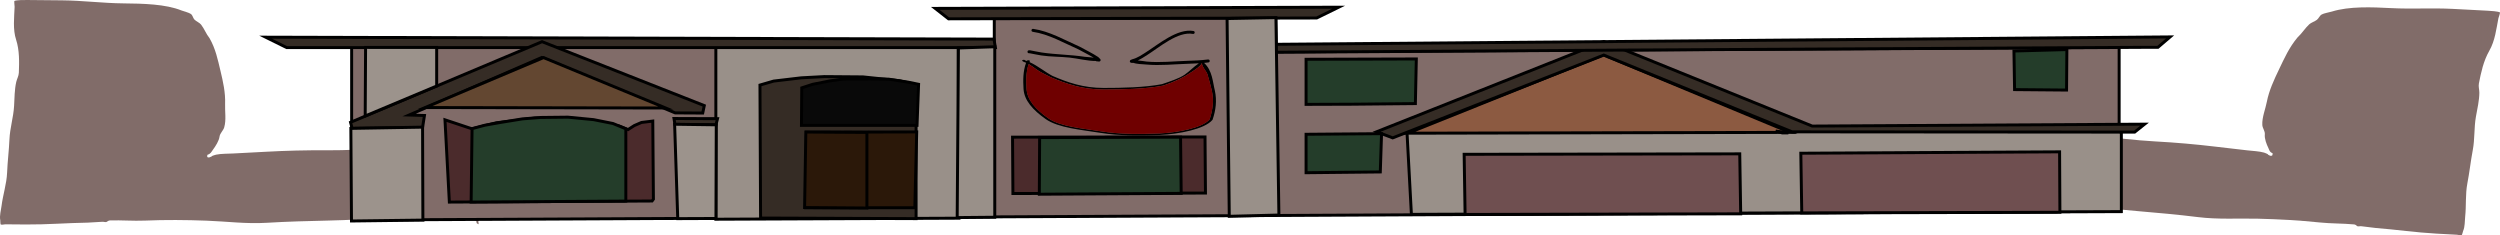 <svg version="1.1" xmlns="http://www.w3.org/2000/svg" xmlns:xlink="http://www.w3.org/1999/xlink" width="840.057" height="79.079" viewBox="0,0,840.057,79.079"><g transform="translate(90.809,-296.504)"><g data-paper-data="{&quot;isPaintingLayer&quot;:true}" fill-rule="nonzero" stroke-linejoin="miter" stroke-miterlimit="10" stroke-dasharray="" stroke-dashoffset="0" style="mix-blend-mode: normal"><path d="M580.533,363.417c-0.591,0.209 -2.1,0.848 -2.532,1.139c-0.309,0.209 -0.078,0.598 -0.469,0.761c-0.205,0.086 -0.461,0.182 -0.609,0.241c0.235,-0.582 0.425,-1.16 0.543,-1.766c0.721,-3.697 1.834,-7.429 1.482,-11.14c-0.189,-1.989 0.463,-3.885 0.651,-5.866c0.169,-1.795 -0.036,-3.562 0.314,-5.355c0.147,-0.754 0.16,-1.417 0.032,-2.17c-0.047,-0.277 -0.709,-0.606 -0.359,-0.812c0.35,-0.206 0.997,0.267 1.487,0.348c1.202,0.199 2.431,0.477 3.663,0.61c2.466,0.268 6.134,-0.131 8.233,0.632c6.914,0.436 13.46,1.644 20.309,2.183c6.729,0.53 13.403,1.438 20.08,1.799c6.895,0.373 13.623,0.965 20.387,1.771c3.538,0.422 7.059,0.83 10.605,1.233c1.699,0.193 4.07,0.301 5.599,0.748c0.467,0.136 0.924,0.366 1.383,0.592l-0.117,0.068l0.713,0.365c0.077,0.04 0.177,0.067 0.292,0.073c0.272,0.014 0.514,-0.094 0.543,-0.241l0.104,-0.535l-0.104,-0.006l0.094,-0.089c-1.038,-0.374 -1.116,-1.088 -1.421,-1.719c-0.659,-1.369 -1.372,-3.183 -1.212,-4.652c0.102,-1.071 -0.784,-2.056 -0.843,-3.119c-0.142,-2.553 1.035,-5.299 1.532,-7.846c0.737,-3.774 2.385,-7.318 4.152,-10.994c1.733,-3.604 3.302,-7.178 6.165,-10.609c1.524,-1.396 2.449,-3.017 3.913,-4.382c0.612,-0.571 1.865,-0.968 2.571,-1.51c0.668,-0.512 0.861,-1.373 1.655,-1.815c0.736,-0.41 2.451,-0.695 3.391,-0.968c5.791,-1.805 13.38,-1.5 19.935,-1.156c6.883,0.361 13.781,-0.104 20.716,0.259c3.875,0.203 7.754,0.408 11.629,0.611c1.031,0.054 3.544,0.203 4.186,0.582c0.14,0.083 -0.474,1.732 -0.516,1.949c-0.694,3.559 -1.116,7.55 -3.074,10.961c-1.956,3.427 -2.786,7.383 -3.479,10.939c-0.214,1.095 0.16,2.08 0.15,3.164c-0.025,2.615 -0.689,5.41 -1.153,8.019c-0.665,3.745 -0.342,7.476 -1.058,11.238c-0.706,3.716 -1.098,7.452 -1.818,11.171c-0.712,3.695 -0.334,7.5 -0.74,11.215c-0.17,1.558 -0.028,3.253 -0.685,4.775c-0.065,0.151 -0.332,1.356 -0.482,1.415c-0.45,0.176 -1.08,-0.124 -1.629,-0.153c-2.296,-0.122 -4.592,-0.246 -6.887,-0.372c-6.836,-0.373 -13.581,-1.362 -20.398,-1.895c-1.6,-0.195 -3.201,-0.39 -4.801,-0.585c-0.472,-0.057 -1.209,0.162 -1.447,-0.066c-0.235,-0.224 -0.539,-0.502 -1.008,-0.547c-3.809,-0.359 -7.77,-0.257 -11.57,-0.658c-6.881,-0.725 -13.667,-1.086 -20.677,-1.262c-6.797,-0.166 -13.467,0.304 -20.235,-0.542c-6.716,-0.84 -13.478,-1.426 -20.287,-2.014c-6.796,-0.586 -13.538,-1.33 -20.173,-2.31c-2.851,-0.421 -5.519,-1.256 -8.355,-1.635c-3.033,-0.405 -5.863,-0.104 -8.85,-0.26c0,0 -0.412,-0.058 -0.465,0.209c-0.007,0.036 -0.084,0.1 -0.074,0.128c-2.963,-0.32 -6.63,-0.981 -8.982,-0.149z" data-paper-data="{&quot;noHover&quot;:false,&quot;origItem&quot;:[&quot;Path&quot;,{&quot;applyMatrix&quot;:true,&quot;segments&quot;:[[[468.03134,200.77183],[0.30527,-3.04336],[0.05031,-0.0156]],[[468.20689,200.74722],[-0.06713,0],[0.5,0]],[[468.70689,201.24722],[0,0],[0,3.03472]],[[469.08608,210.19772],[0.45598,-3.13034],[-0.42648,2.92787]],[[466.87422,218.9193],[0.50263,-2.95078],[-1.16952,6.86586]],[[464.56311,239.65292],[0.42559,-6.9513],[-0.42643,6.96497]],[[462.80883,260.44035],[0.90268,-6.92056],[-0.90967,6.97415]],[[463.76772,280.88562],[-0.35206,-6.86907],[0.35432,7.08646]],[[463.4339,301.91889],[0.67356,-7.06328],[-0.37417,3.90028]],[[463.33467,313.68007],[0.29545,-3.90165],[-0.0364,0.48074]],[[462.42077,314.80108],[0.3921,-0.28052],[-0.39806,0.28478]],[[462.43932,316.26928],[0.06048,-0.48569],[-0.20514,1.64751]],[[461.82117,321.21147],[0.20655,-1.64733],[-0.32572,6.96162]],[[460.28729,342.0957],[0.0272,-6.94964],[-0.00913,2.33283]],[[460.26582,349.09418],[0.00222,-2.33285],[-0.00053,0.5578]],[[460.13969,350.76281],[-0.36922,-0.41811],[0.12307,0.13936]],[[462.8037,350.96968],[-0.28515,-0.03591],[2.87984,0.36272]],[[471.7022,350.71975],[-2.90002,0.13451],[6.91361,-0.32066]],[[492.51689,349.25845],[-6.90629,0.00867],[6.9497,-0.00549]],[[513.35113,348.89106],[-6.94441,0.01916],[7.03063,-0.01893]],[[534.23453,347.74818],[-6.9935,0.06622],[4.87343,-0.04615]],[[549.17486,347.33507],[-4.84082,0.48781],[2.00749,-0.20229]],[[555.01119,346.56456],[-2.04692,0],[6.64691,0]],[[575.5787,347.92158],[-6.53074,-1.29493],[6.5023,1.30046]],[[596.15164,348.86694],[-6.65171,0],[0.40588,0]],[[599.80714,349.00455],[-0.13976,0.15721],[0.64049,-0.72044]],[[600.47742,344.68083],[0,1.04801],[0,-3.93809]],[[600.47742,332.86656],[0,3.93809],[0,-7.04769]],[[598.94266,311.98485],[0.00043,6.99458],[-0.0004,-6.66111]],[[594.86514,292.16883],[3.90167,5.47056],[-0.59593,-0.89241]],[[592.74438,288.94959],[0.82995,0.65964],[-0.89558,-0.71179]],[[589.22482,287.64095],[1.0118,0.57121],[-1.07109,-0.60469]],[[586.1808,285.35179],[1.11527,0.50361],[-2.66735,-1.20447]],[[577.78922,282.30441],[2.73005,1.2592],[-6.62657,-2.20678]],[[557.56094,278.18823],[6.83587,1.03575],[-6.97258,-1.05646]],[[536.80167,276.19081],[7.05463,0],[-4.76109,0]],[[522.0666,276.18621],[4.70977,-0.64353],[-1.9622,0.26811]],[[516.37174,277.63991],[1.99125,-0.10792],[-2.7344,0.12834]],[[507.87802,279.76756],[2.46916,-0.9318],[-1.13885,0.42977]],[[504.92409,281.48835],[0.5915,-1.11745],[0,0]],[504.66123,281.45698],[504.66123,281.56303],[[503.66123,281.56303],[0,0],[-0.27614,0]],[[503.16123,281.06303],[0,0.27614],[0,-0.11626]],[[503.26746,280.75486],[-0.06655,0.08492],[0,0]],[503.87355,279.96534],[[504.01042,280.07041],[0,0],[0.3735,-0.50602]],[[504.97011,278.56137],[-0.20703,0.49629],[0.6783,-1.62603]],[[505.80868,272.7723],[-0.19283,1.74739],[0.40234,-3.64588]],[[507.0629,261.84107],[-0.43703,3.64189],[0.83545,-6.96212]],[[508.37943,240.9616],[-0.02069,7.00886],[0.02003,-6.78644]],[[509.77184,220.40407],[-0.32726,6.87253],[0.33309,-6.99482]],[[511.849,199.5447],[-0.13682,7.03998],[1.20865,-2.26119]],[[512.22209,191.13859],[-0.25616,2.5332],[0.12797,-1.26552]],[[512.99693,187.33386],[-0.25205,1.24796],[0.10265,-0.50827]],[[513.51719,185.86785],[0.41469,0.3113],[-0.41496,-0.31151]],[[512.05015,186.38831],[0.5088,-0.10176],[-1.38213,0.27643]],[[508.03345,186.78175],[1.4099,0],[-3.35322,0]],[[498.09923,187.51495],[3.33709,-0.18183],[-3.68398,0.20073]],[[487.18731,188.00965],[3.66102,-0.58011],[-6.83186,1.08254]],[[466.43943,188.7004],[6.91015,0],[-1.13113,0]],[[463.12097,188.49963],[1.0993,0.12191],[0.12274,0.13668]],[[463.56163,188.988],[-0.1785,-0.18934],[0.34065,0.36133]],[[465.01619,189.31],[-0.41676,-0.27003],[0.5817,0.3769]],[[467.43343,191.7101],[-0.44393,-0.55318],[1.76743,2.20238]]],&quot;closed&quot;:true}]}" fill="#816c69" stroke="none" stroke-width="0.5" stroke-linecap="butt"/><path d="M58,369.116c0.016,-0.027 -0.045,-0.095 -0.044,-0.131c0.01,-0.269 -0.413,-0.237 -0.413,-0.237c-3.001,-0.029 -5.741,-0.503 -8.846,-0.288c-2.904,0.201 -5.746,0.866 -8.674,1.108c-6.814,0.564 -13.68,0.886 -20.563,1.049c-6.897,0.163 -13.745,0.328 -20.608,0.748c-6.916,0.423 -13.429,-0.456 -20.215,-0.71c-7.001,-0.258 -13.822,-0.318 -20.821,-0.023c-3.865,0.164 -7.774,-0.182 -11.639,-0.06c-0.476,0.015 -0.842,0.272 -1.128,0.481c-0.29,0.211 -0.971,-0.052 -1.452,-0.024c-1.634,0.095 -3.269,0.189 -4.902,0.285c-6.891,0.109 -13.817,0.675 -20.691,0.623c-2.307,-0.017 -4.616,-0.035 -6.923,-0.056c-0.552,-0.005 -1.247,0.254 -1.653,0.052c-0.135,-0.067 -0.121,-1.281 -0.15,-1.435c-0.299,-1.552 0.236,-3.225 0.428,-4.783c0.459,-3.714 1.718,-7.468 1.869,-11.181c0.148,-3.736 0.627,-7.47 0.789,-11.203c0.163,-3.78 1.35,-7.464 1.559,-11.223c0.146,-2.62 0.135,-5.435 0.717,-8.033c0.241,-1.077 0.841,-2.032 0.883,-3.132c0.137,-3.573 0.232,-7.552 -0.915,-11.075c-1.152,-3.508 -0.644,-7.497 -0.507,-11.073c0.008,-0.218 -0.218,-1.893 -0.06,-1.967c0.726,-0.337 3.254,-0.33 4.291,-0.32c3.895,0.037 7.792,0.073 11.687,0.111c6.97,0.067 13.709,0.954 20.626,1.021c6.587,0.064 14.193,0.228 19.523,2.378c0.87,0.329 2.506,0.718 3.142,1.17c0.685,0.488 0.678,1.355 1.222,1.905c0.576,0.582 1.727,1.054 2.202,1.658c1.136,1.445 1.678,3.112 2.867,4.592c2.046,3.583 2.774,7.229 3.657,10.914c0.901,3.759 1.715,7.379 1.57,11.172c-0.098,2.56 0.432,5.359 -0.301,7.885c-0.305,1.052 -1.414,1.975 -1.561,3.045c-0.183,1.469 -1.311,3.226 -2.284,4.544c-0.448,0.608 -0.692,1.312 -1.809,1.619l0.072,0.094l-0.105,-0.001l-0.021,0.537c-0.006,0.148 0.21,0.271 0.483,0.273c0.115,0.001 0.221,-0.019 0.307,-0.054l0.793,-0.319l-0.101,-0.075c0.508,-0.196 1.015,-0.395 1.51,-0.502c1.622,-0.349 4.001,-0.31 5.733,-0.397c3.614,-0.182 7.203,-0.37 10.814,-0.57c6.902,-0.383 13.718,-0.556 20.65,-0.501c6.712,0.054 13.549,-0.436 20.352,-0.547c6.924,-0.113 13.704,-0.908 20.669,-0.915c2.261,-0.628 5.81,-0.006 8.32,-0.12c1.254,-0.057 2.539,-0.256 3.778,-0.38c0.505,-0.05 1.258,-0.48 1.557,-0.254c0.3,0.226 -0.434,0.512 -0.545,0.784c-0.302,0.74 -0.443,1.399 -0.472,2.157c-0.069,1.803 -0.683,3.544 -0.931,5.337c-0.274,1.979 -0.067,3.902 -0.716,5.864c-1.211,3.663 -0.973,7.437 -1.115,11.152c-0.023,0.608 0.032,1.194 0.13,1.786c-0.133,-0.067 -0.365,-0.179 -0.548,-0.277c-0.35,-0.187 -0.03,-0.558 -0.289,-0.785c-0.361,-0.316 -1.711,-1.044 -2.249,-1.287c-2.142,-0.971 -5.935,-0.542 -8.951,-0.406z" data-paper-data="{&quot;noHover&quot;:false,&quot;origItem&quot;:[&quot;Path&quot;,{&quot;applyMatrix&quot;:true,&quot;segments&quot;:[[[936.06267,401.54367],[0.61054,-6.08672],[0.10063,-0.03121]],[[936.41378,401.49443],[-0.13425,0],[1,0]],[[937.41378,402.49443],[0,0],[0,6.06943]],[[938.17215,420.39544],[0.91195,-6.26068],[-0.85297,5.85573]],[[933.74845,437.8386],[1.00526,-5.90156],[-2.33904,13.73171]],[[929.12622,479.30585],[0.85118,-13.9026],[-0.85285,13.92993]],[[925.61766,520.8807],[1.80536,-13.84111],[-1.81934,13.9483]],[[927.53544,561.77124],[-0.70413,-13.73814],[0.70865,14.17291]],[[926.8678,603.83778],[1.34712,-14.12656],[-0.74835,7.80057]],[[926.66935,627.36014],[0.59091,-7.8033],[-0.07281,0.96147]],[[924.84154,629.60215],[0.7842,-0.56103],[-0.79612,0.56956]],[[924.87864,632.53856],[0.12095,-0.97138],[-0.41029,3.29502]],[[923.64234,642.42294],[0.4131,-3.29467],[-0.65145,13.92325]],[[920.57458,684.1914],[0.0544,-13.89927],[-0.01826,4.66566]],[[920.53165,698.18835],[0.00443,-4.6657],[-0.00106,1.11559]],[[920.27939,701.52561],[-0.73844,-0.83621],[0.24613,0.27872]],[[925.6074,701.93937],[-0.5703,-0.07183],[5.75969,0.72543]],[[943.4044,701.4395],[-5.80004,0.26901],[13.82722,-0.64132]],[[985.03378,698.5169],[-13.81258,0.01734],[13.8994,-0.01099]],[[1026.70226,697.78213],[-13.88881,0.03833],[14.06125,-0.03785]],[[1068.46906,695.49637],[-13.987,0.13244],[9.74685,-0.09229]],[[1098.34971,694.67014],[-9.68163,0.97562],[4.01498,-0.40459]],[[1110.02238,693.12912],[-4.09384,0],[13.29383,0]],[[1151.1574,695.84315],[-13.06149,-2.58987],[13.0046,2.60092]],[[1192.30327,697.73388],[-13.30342,0],[0.81177,0]],[[1199.61429,698.0091],[-0.27953,0.31442],[1.28098,-1.44089]],[[1200.95484,689.36166],[0,2.09601],[0,-7.87618]],[[1200.95484,665.73311],[0,7.87618],[0,-14.09537]],[[1197.88531,623.96971],[0.00085,13.98916],[-0.00081,-13.32221]],[[1189.73029,584.33766],[7.80335,10.94112],[-1.19186,-1.78483]],[[1185.48876,577.89918],[1.6599,1.31927],[-1.79115,-1.42359]],[[1178.44964,575.2819],[2.02361,1.14243],[-2.14218,-1.20937]],[[1172.3616,570.70359],[2.23055,1.00723],[-5.3347,-2.40894]],[[1155.57844,564.60883],[5.4601,2.5184],[-13.25314,-4.41356]],[[1115.12189,556.37646],[13.67173,2.07149],[-13.94517,-2.11292]],[[1073.60335,552.38162],[14.10925,0],[-9.52217,0]],[[1044.1332,552.37241],[9.41953,-1.28706],[-3.92441,0.53622]],[[1032.74348,555.27981],[3.9825,-0.21584],[-5.4688,0.25667]],[[1015.75603,559.53511],[4.93832,-1.86359],[-2.2777,0.85954]],[[1009.84819,562.9767],[1.183,-2.23491],[0,0]],[1009.32246,562.91396],[1009.32246,563.12605],[[1007.32246,563.12605],[0,0],[-0.55228,0]],[[1006.32246,562.12605],[0,0.55228],[0,-0.23252]],[[1006.53492,561.50971],[-0.13311,0.16984],[0,0]],[1007.7471,559.93068],[[1008.02083,560.14081],[0,0],[0.747,-1.01203]],[[1009.94023,557.12275],[-0.41406,0.99258],[1.35661,-3.25207]],[[1011.61736,545.54459],[-0.38566,3.49478],[0.80468,-7.29176]],[[1014.12579,523.68213],[-0.87405,7.28378],[1.67091,-13.92424]],[[1016.75886,481.92319],[-0.04137,14.01772],[0.04007,-13.57289]],[[1019.54368,440.80815],[-0.65453,13.74505],[0.66617,-13.98964]],[[1023.69799,399.08941],[-0.27364,14.07995],[2.41729,-4.52238]],[[1024.44418,382.27717],[-0.51232,5.0664],[0.25594,-2.53105]],[[1025.99386,374.66773],[-0.5041,2.49593],[0.20531,-1.01654]],[[1027.03438,371.73569],[0.82938,0.6226],[-0.82993,-0.62301]],[[1024.10031,372.77663],[1.0176,-0.20352],[-2.76426,0.55285]],[[1016.06689,373.56351],[2.81979,0],[-6.70643,0]],[[996.19847,375.0299],[6.67418,-0.36366],[-7.36795,0.40146]],[[974.37461,376.0193],[7.32205,-1.16021],[-13.66372,2.16508]],[[932.87887,377.4008],[13.8203,0],[-2.26225,0]],[[926.24195,376.99926],[2.1986,0.24383],[0.24549,0.27336]],[[927.12326,377.976],[-0.357,-0.37867],[0.6813,0.72266]],[[930.03238,378.61999],[-0.83352,-0.54006],[1.16339,0.75379]],[[934.86686,383.4202],[-0.88786,-1.10635],[3.53486,4.40477]]],&quot;closed&quot;:true}],&quot;index&quot;:null}" fill="#816c69" stroke="none" stroke-width="0.5" stroke-linecap="butt"/><g stroke="#000000" stroke-width="1" stroke-linecap="round"><path d="M27.352,370.444v-58.152h215.942v-9.673l94.573,-0.104l0.195,11.412l274.086,-1.474l9.122,-0.115v55.158z" fill="#816c69"/><path d="M149.734,370.168v-58.037h81.444l0.233,57.692z" fill="#999089"/><path d="M622.014,340.896v26.715l-238.56,0.921l-1.489,-27.729l239.025,-0.184z" fill="#999089"/><path d="M382.244,341.264l65.713,-26.347l62.735,26.071z" fill="#8c5a41"/><path d="M505.852,340.527l4.282,0.645h-2.048z" fill="none"/><path d="M518.138,338.869l111.694,-0.645l-3.351,2.672l-115.091,-0.092l-63.293,-25.794l-70.926,27.821l-5.399,-2.05l76.324,-30.308z" fill="#352c25"/><path d="M337.936,314.065l-0.024,-2.672l300.484,-2.487l-4.095,3.501h-4.282l-174.522,0.921z" fill="#352c25"/><path d="M223.452,299.326l135.564,-0.4l-7.39,3.625l-123.707,0.276z" fill="#352c25"/><path d="M243.666,312.499h-238.141l-7.074,-3.501l244.734,0.645z" fill="#352c25"/><path d="M603.708,313.164l-0.105,13.605l-17.469,-0.156l-0.21,-12.967z" fill="#243d2a"/><path d="M514.625,368.042l-0.316,-20.05l86.952,-0.469l0.105,20.31z" fill="#6f4f50"/><path d="M401.495,368.563l-0.316,-20.206l92.609,-0.156l0.316,20.154z" fill="#6f4f50"/><path d="M249.554,361.532l-0.126,-18.943l64.675,-0.065l0.151,18.852z" fill="#4b2b2c"/><path d="M258.425,361.766l0.105,-19.022l47.357,-0.156l0.21,18.891z" fill="#243d2a"/><path d="M164.765,369.773l-0.21,-44.683l4.604,-1.341l9.261,-1.094l7.788,-0.417l12.944,0.104l12.181,1.276l5.683,1.302v45.048z" fill="#352c25"/><path d="M216.594,366.31h-36.728l0.316,-25.375l37.043,-0.104z" fill="#2b1809"/><path d="M200.492,341v25.401l-20.942,-0.156l0.421,-25.375z" fill="#2b1809"/><path d="M217.33,338.631h-38.832l0.105,-12.603l3.683,-1.198l5.788,-1.146l4.42,-0.625l9.05,-0.052l6.314,0.104l6.419,0.99l3.578,0.729z" fill="#090909"/><path d="M128.3,364.045l-68.115,0.365l-1.473,-27.64l2.526,0.833l5.472,1.823l1.158,0.365l4.736,-1.198l3.368,-0.833l7.472,-0.885l5.157,-0.677l5.788,-0.156l5.157,0.104l9.313,0.937l8.419,1.771l2.947,1.198l2.105,-1.354l2.42,-1.042l3.789,-0.469l0.21,26.247z" fill="#4b2b2c"/><path d="M119.486,339.789v24.281l-51.987,0.325l0.316,-24.672l4.315,-1.146l5.578,-0.989l7.051,-1.146l5.999,-0.469l9.261,-0.104l8.629,0.833l6.525,1.302z" fill="#243d2a"/><path d="M145.848,331.991l-0.526,2.5l-9.261,-0.052l-44.805,-18.631l-44.594,19.347l5.157,0.156l-0.631,4.01l-23.678,0.312l-0.526,-2.031l64.352,-27.094z" fill="#352c25"/><path d="M91.835,315.859l41.042,16.938l-80.822,-0.156z" fill="#634731"/><path d="M322.252,369.188l-0.737,-66.452l16.417,-0.312l1,66.335z" fill="#999089"/><path d="M231.248,312.631l12.207,-0.417v57.286l-12.628,0.117z" fill="#999089"/><path d="M149.768,338.461l-13.786,-0.156l-0.316,-1.979l14.628,0.052z" fill="#352c25"/><path d="M149.873,338.448l-0.105,31.468l-12.839,0.052l-1.052,-31.716z" fill="#9c938c"/><path d="M27.088,339.646l24.099,-0.417l0.105,31.234l-23.994,0.299z" fill="#9c938c"/><path d="M31.903,335.48l0.132,-23.045l23.889,0.013v12.954z" fill="#9c938c"/><path d="M385.105,316.315l-0.316,14.999l-21.363,0.208l-15.365,0.052v-15.155z" fill="#243d2a"/><path d="M348.061,341.625l25.362,-0.208l-0.421,12.863l-24.941,0.26z" fill="#243d2a"/></g><path d="M315.685,316.967c0.026,0.499 -0.474,0.525 -0.474,0.525l-0.136,0.006c-0.425,0.054 -0.852,0.101 -1.279,0.142c2.834,2.624 2.889,6.483 3.631,9.359c0.696,3.293 0.326,6.526 -0.798,9.764c-2.664,3.181 -11.307,4.781 -17.603,5.092c-6.698,0.241 -13.555,0.336 -20.058,-0.711c-6.379,-1.028 -14.124,-1.628 -18.404,-4.626c-4.34,-3.07 -7.21,-6.284 -7.442,-10.126c-0.172,-2.857 -0.202,-5.971 0.863,-8.805c-0.287,-0.131 -0.578,-0.244 -0.871,-0.332l-0.359,-0.233c0,0 -0.288,-0.224 0.144,-0.373l-0,-0c0.431,-0.149 0.719,0.075 0.719,0.075l0.03,0.07c0.195,0.062 0.388,0.129 0.579,0.2c0.004,-0.01 0.009,-0.02 0.013,-0.03c0,0 0.117,-0.262 0.622,-0.202c0.505,0.06 0.389,0.322 0.389,0.322c-0.042,0.093 -0.082,0.187 -0.121,0.281c2.824,1.273 5.251,3.362 7.76,4.665c5.027,2.15 10.252,4.03 17.128,4.024c6.159,0.001 13.829,-0.15 19.604,-1.266c2.543,-0.868 5.756,-1.882 7.612,-3.159c1.722,-1.186 3.025,-2.664 4.802,-3.85c-1.234,0.079 -2.471,0.124 -3.701,0.161c-4.625,0.139 -9.343,0.683 -13.961,0.251c-1.503,-0.141 -3.161,-0.12 -4.594,-0.62l-0.023,0.117l-0.506,-0.101c-0.234,-0.042 -0.411,-0.246 -0.411,-0.492c0,-0.215 0.135,-0.398 0.325,-0.469l0.504,-0.202l0.005,0.012l0.027,-0.023c1.601,-0.395 3.087,-1.415 4.474,-2.292c4.342,-2.748 10.617,-8.145 16.055,-7.197c0,0 0.492,0.089 0.402,0.581c-0.089,0.492 -0.581,0.402 -0.581,0.402c-5.027,-0.959 -11.341,4.527 -15.341,7.058c-1.013,0.641 -2.07,1.34 -3.184,1.851c1.134,0.091 2.498,0.337 2.941,0.378c4.575,0.43 9.256,-0.117 13.838,-0.255c2.212,-0.067 4.449,-0.157 6.645,-0.435l0.21,-0.012c0,0 0.499,-0.026 0.525,0.474zM254.869,318.048c-0.928,2.694 -0.873,5.635 -0.711,8.327c0.224,3.733 3.021,6.842 7.241,9.825c4.045,2.892 11.789,3.452 17.875,4.431c6.377,1.027 13.1,0.925 19.666,0.689c5.85,-0.289 14.153,-1.765 16.696,-4.713c1.055,-3.171 1.442,-6.32 0.761,-9.543c-0.466,-1.819 -0.911,-3.674 -1.458,-5.477c-0.357,-1.177 -1.957,-2.715 -1.883,-3.881c-0.005,0 -0.011,0.001 -0.016,0.001c-0.398,1.053 -2.106,2.086 -3.315,2.916c-2.79,1.914 -5.715,3.325 -9.635,4.645c-5.911,1.163 -13.757,1.323 -20.073,1.324c-7.137,-0.006 -12.6,-1.919 -17.826,-4.164c-1.676,-0.869 -3.417,-1.635 -4.806,-2.643c-0.682,-0.495 -1.556,-1.178 -2.516,-1.737z" fill="#000000" stroke="none" stroke-width="0.5" stroke-linecap="butt"/><path d="M257.428,319.8c1.389,1.008 3.131,1.773 4.807,2.642c5.226,2.245 10.609,4.125 17.746,4.13c6.316,-0.001 14.242,-0.155 20.153,-1.318c3.92,-1.32 6.758,-2.703 9.548,-4.616c1.233,-0.846 3.066,-1.936 3.419,-3.01c-0.135,1.172 1.521,2.749 1.884,3.946c0.547,1.803 0.997,3.666 1.463,5.485c0.681,3.223 0.29,6.387 -0.765,9.558c-2.543,2.947 -10.867,4.436 -16.717,4.725c-6.566,0.236 -13.33,0.341 -19.707,-0.686c-6.086,-0.978 -13.861,-1.552 -17.906,-4.444c-4.22,-2.982 -7.022,-6.11 -7.246,-9.842c-0.162,-2.692 -0.208,-5.643 0.72,-8.337c0.96,0.559 1.919,1.273 2.601,1.768z" data-paper-data="{&quot;noHover&quot;:false,&quot;origItem&quot;:[&quot;Path&quot;,{&quot;applyMatrix&quot;:true,&quot;segments&quot;:[[[255.94129,161.72742],[0.96012,1.07859],[-0.92804,5.19387]],[[255.23025,177.78095],[-0.16178,-5.1903],[0.22411,7.19654]],[[262.47154,196.7223],[-4.22017,-5.74933],[4.04539,5.57636]],[[280.34651,205.26448],[-6.08616,-1.88594],[6.3771,1.9791]],[[300.01267,206.59216],[-6.56628,0.45505],[5.85009,-0.5574]],[[316.70883,197.50638],[-2.5432,5.682],[1.05458,-6.11262]],[[317.46979,179.10819],[0.68087,6.21304],[-0.46613,-3.50675]],[[316.01206,168.54858],[0.54716,3.47672],[-0.36323,-2.30803]],[[314.13434,160.95036],[-0.13486,2.26048],[-0.353,2.07096]],[[310.79707,166.6914],[1.23327,-1.63113],[-2.78963,3.68959]],[[301.16197,175.64712],[3.91991,-2.54567],[-5.91089,2.24186]],[[281.08927,178.19986],[6.3159,-0.00107],[-7.13658,-0.01103]],[[263.26338,170.17224],[5.22582,4.32778],[-1.67642,-1.67458]],[[258.45758,165.07643],[1.38875,1.94276],[-0.68198,-0.95404]]],&quot;closed&quot;:true}]}" fill="#6f0000" stroke="none" stroke-width="0.5" stroke-linecap="butt"/><path d="M254.446,313.904c0,-0.5 0.5,-0.5 0.5,-0.5l0.391,0.007c1.301,0.219 2.568,0.543 3.882,0.732c4.779,0.717 9.621,0.698 14.422,1.441c0.891,0.138 2.078,0.116 3.09,0.329c-1.672,-1.009 -3.402,-1.841 -5.12,-2.797c-4.94,-2.17 -10.032,-5.159 -15.397,-5.925c0,0 -0.495,-0.071 -0.424,-0.566c0.071,-0.495 0.566,-0.424 0.566,-0.424c5.474,0.782 10.663,3.8 15.7,6.02c2.082,1.155 4.177,2.139 6.169,3.458l0.027,0.044l0.01,-0.01l0.618,0.618c0.09,0.09 0.146,0.215 0.146,0.354c0,0.276 -0.224,0.5 -0.5,0.5c-0.019,0 -0.038,-0.001 -0.056,-0.003l-0.988,-0.099l0.009,-0.089c-2.971,0.027 -5.979,-0.833 -8.925,-1.14c-3.17,-0.33 -6.339,-0.248 -9.492,-0.721c-1.319,-0.189 -2.595,-0.519 -3.901,-0.735l-0.227,0.007c0,0 -0.5,0 -0.5,-0.5z" fill="#000000" stroke="none" stroke-width="0.5" stroke-linecap="butt"/></g></g></svg><!--rotationCenter:410.80925408785936:-116.50395796318242-->